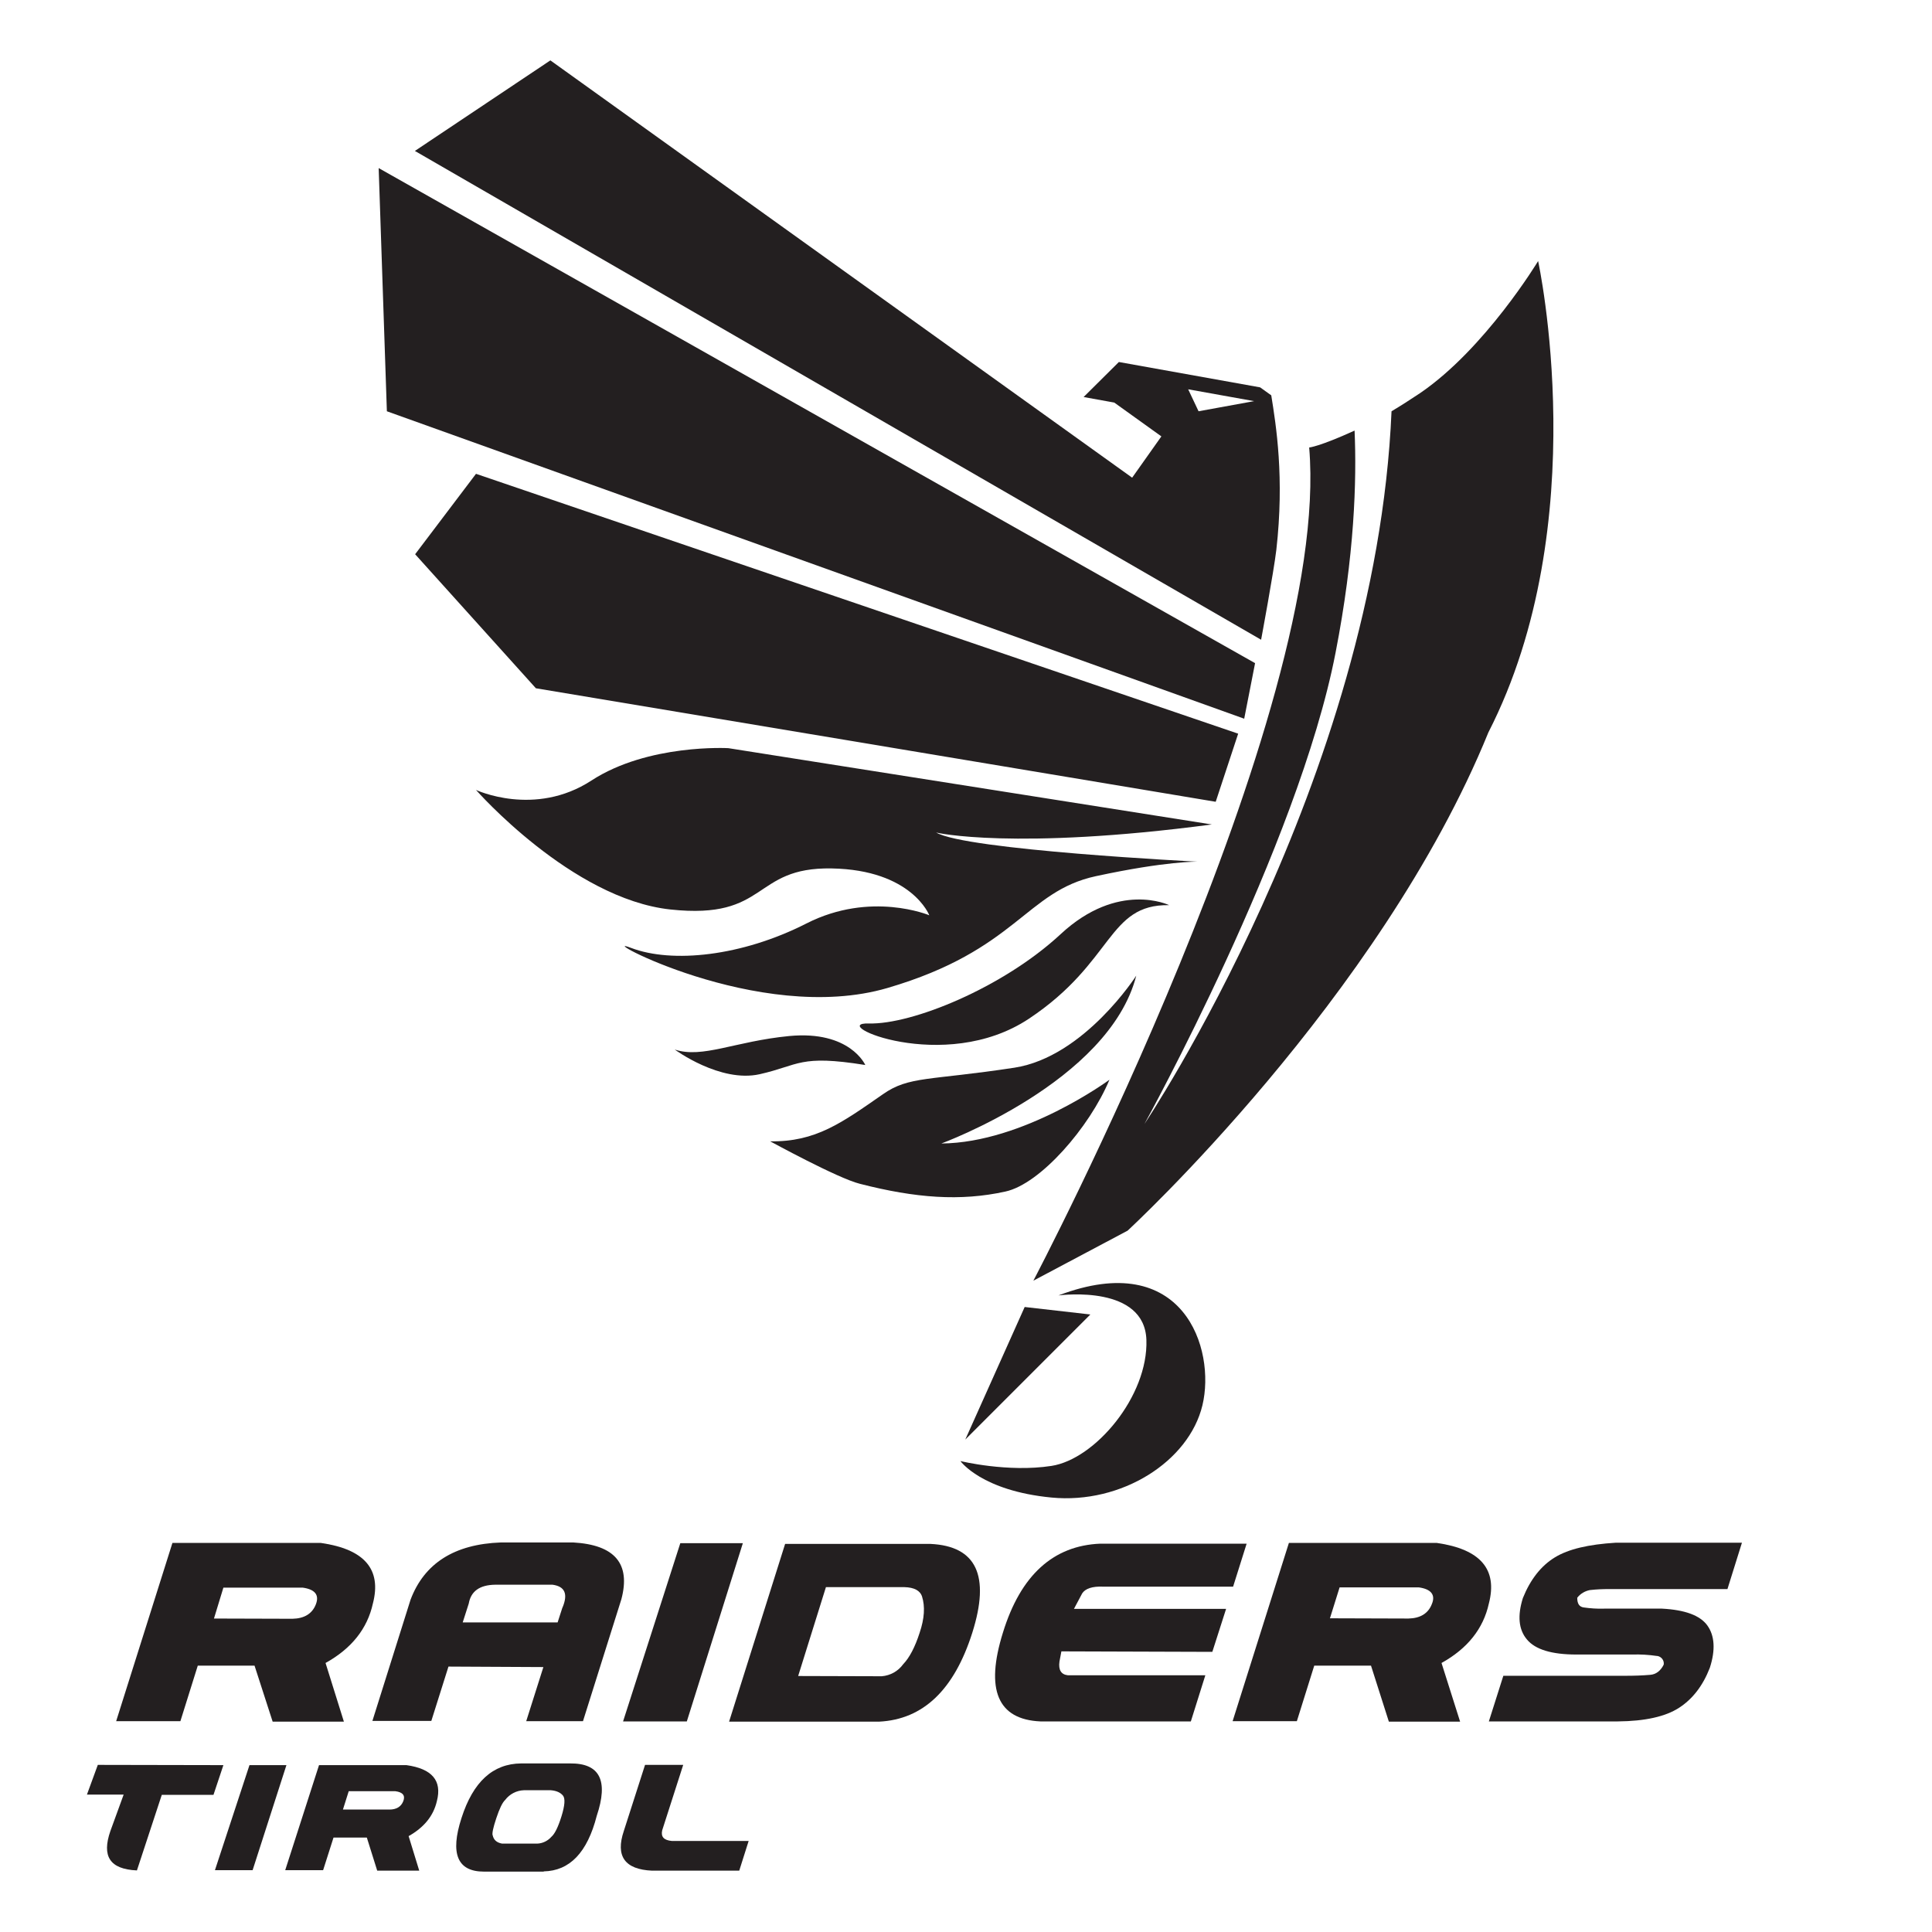 <svg width="150" height="150" viewBox="0 0 150 150" fill="none" xmlns="http://www.w3.org/2000/svg">
<path d="M31.556 137.044H24.769L22.144 145.2H25.087L25.894 142.669H28.481L29.287 145.238H32.55L31.725 142.556C32.925 141.881 33.656 140.981 33.919 139.838C34.331 138.244 33.544 137.325 31.556 137.044ZM31.312 139.838C31.144 140.269 30.787 140.494 30.225 140.494H26.625L27.075 139.069H30.694C31.275 139.144 31.481 139.406 31.312 139.838Z" fill="#231F20"/>
<path d="M53.325 133.65L57.675 119.812H52.819L48.375 133.65H53.325Z" fill="#231F20"/>
<path d="M19.369 137.044L16.688 145.2H19.613L22.238 137.044H19.369Z" fill="#231F20"/>
<path d="M15.356 129.319H19.762L21.169 133.669H26.7L25.275 129.113C27.3 127.988 28.519 126.45 28.95 124.5C29.644 121.838 28.294 120.281 24.919 119.794H13.387L9.019 133.631H14.006L15.356 129.319ZM17.344 123.263H23.494C24.45 123.394 24.806 123.825 24.525 124.556C24.244 125.288 23.625 125.663 22.706 125.681L16.612 125.663L17.344 123.263Z" fill="#231F20"/>
<path d="M7.594 137.025L6.75 139.332H9.6L8.569 142.163C7.894 144.113 8.512 145.125 10.631 145.219L12.562 139.35H16.575L17.344 137.044L7.594 137.025Z" fill="#231F20"/>
<path d="M120.712 120.919C119.644 121.575 118.819 122.625 118.237 124.069C117.806 125.438 117.9 126.525 118.556 127.294C119.194 128.063 120.469 128.457 122.381 128.457H126.731C127.369 128.438 128.006 128.475 128.644 128.569H128.681C129 128.625 129.225 128.925 129.169 129.244C128.925 129.732 128.569 129.994 128.138 130.032C127.5 130.088 126.881 130.107 126.244 130.107H116.719L115.594 133.65H125.606C127.725 133.632 129.3 133.275 130.35 132.6C131.4 131.925 132.206 130.894 132.75 129.488C133.2 128.1 133.125 126.994 132.562 126.207C132 125.419 130.819 124.988 129.038 124.894H124.538C124.013 124.913 123.469 124.875 122.944 124.8C122.606 124.744 122.456 124.5 122.456 124.05C122.7 123.732 123.056 123.525 123.45 123.45H123.469C123.956 123.394 124.444 123.375 124.931 123.375H134.119L135.244 119.775H125.456C123.337 119.907 121.781 120.263 120.712 120.919Z" fill="#231F20"/>
<path d="M111.563 119.794H100.069L95.7 133.631H100.688L102.038 129.319H106.444L107.831 133.669H113.363L111.919 129.113C113.944 127.988 115.163 126.45 115.594 124.5C116.288 121.838 114.938 120.281 111.563 119.794ZM111.169 124.538C110.888 125.269 110.269 125.644 109.35 125.663L103.256 125.644L104.006 123.244H110.156C111.113 123.375 111.469 123.825 111.169 124.538Z" fill="#231F20"/>
<path d="M51.412 142.107L53.044 137.025H50.081L48.431 142.163C47.775 144.113 48.506 145.144 50.625 145.238H57.394L58.125 142.932H52.162C51.544 142.875 51.3 142.613 51.412 142.107Z" fill="#231F20"/>
<path d="M40.856 133.631H45.263L48.244 124.162C48.975 121.406 47.738 119.943 44.513 119.756H38.888C35.288 119.887 32.944 121.368 31.875 124.2L28.913 133.612H33.488L34.819 129.393L42.188 129.431L40.856 133.631ZM35.925 125.962L36.394 124.5C36.563 123.543 37.238 123.056 38.438 123.037H42.9C43.856 123.168 44.119 123.75 43.669 124.818V124.8L43.294 125.962H35.925Z" fill="#231F20"/>
<path d="M44.269 136.912H40.462C38.269 136.931 36.731 138.337 35.831 141.15C34.931 143.925 35.512 145.312 37.575 145.312H42.225L42.206 145.294C44.231 145.256 45.6 143.831 46.331 140.981C47.25 138.244 46.575 136.894 44.269 136.912ZM43.593 141.019C43.331 141.862 43.069 142.387 42.806 142.612C42.525 142.931 42.131 143.119 41.718 143.137H38.981C38.569 143.062 38.325 142.856 38.25 142.481V142.5C38.194 142.35 38.287 141.9 38.531 141.169C38.775 140.437 39 139.95 39.225 139.744C39.562 139.294 40.106 139.012 40.669 138.994H42.769C43.218 139.031 43.519 139.181 43.706 139.406C43.894 139.631 43.856 140.175 43.593 141.019Z" fill="#231F20"/>
<path d="M84.019 123.712C84.263 123.337 84.806 123.15 85.65 123.187H95.738L96.788 119.85H85.425C81.769 120 79.238 122.306 77.869 126.75C76.481 131.193 77.457 133.5 80.775 133.65H92.457L93.582 130.068H82.913C82.388 130.012 82.163 129.656 82.257 129L82.406 128.212L94.125 128.25L95.194 124.912H83.382L84.019 123.712Z" fill="#231F20"/>
<path d="M72.244 119.869H60.956L56.606 133.669H68.25C71.681 133.5 74.081 131.194 75.488 126.769C76.894 122.325 75.806 120.038 72.244 119.869ZM71.4 126.769C71.044 127.875 70.613 128.7 70.125 129.207C69.731 129.75 69.131 130.088 68.456 130.144L61.969 130.125L64.125 123.225H70.219C70.969 123.244 71.438 123.488 71.588 123.957C71.831 124.725 71.775 125.663 71.4 126.769Z" fill="#231F20"/>
<path fill-rule="evenodd" clip-rule="evenodd" d="M66.769 91.912C71.081 93.019 74.569 93.281 78.056 92.512C80.756 91.931 84.581 87.544 86.137 83.831C86.137 83.831 79.5 88.725 73.087 88.781C73.087 88.781 86.1 84.019 88.219 75.75C88.219 75.75 84.187 82.05 78.769 82.894C72.15 83.906 70.575 83.531 68.55 84.956C65.362 87.169 63.337 88.669 59.794 88.612C59.775 88.594 65.025 91.481 66.769 91.912ZM30.037 31.931L96.6 55.8L97.444 51.487L29.4 13.05L30.037 31.931ZM96.131 56.962L36.956 36.787L32.231 43.031L41.606 53.437L94.387 62.25L96.131 56.962ZM94.087 64.012L56.55 58.087C56.55 58.087 50.325 57.731 45.919 60.6C41.512 63.469 36.956 61.331 36.956 61.331C36.956 61.331 44.381 69.787 52.05 70.612C59.719 71.437 58.35 67.312 64.575 67.425C70.8 67.537 72.15 71.062 72.15 71.062C72.15 71.062 67.612 69.15 62.606 71.7C57.6 74.25 52.181 74.812 48.994 73.594C45.806 72.375 58.856 79.65 68.906 76.706C78.956 73.762 79.612 69.206 85.087 68.025C90.562 66.844 92.981 66.9 92.981 66.9C92.981 66.9 74.944 66 72.675 64.631C72.637 64.65 78.769 66.037 94.087 64.012Z" fill="#231F20"/>
<path fill-rule="evenodd" clip-rule="evenodd" d="M90.769 70.275C90.769 70.275 86.832 68.362 82.35 72.525C77.869 76.687 70.8 79.556 67.463 79.462C64.125 79.368 73.275 83.493 79.894 79.087C86.513 74.681 85.969 70.2 90.769 70.275ZM67.181 82.687C67.181 82.687 66 79.987 61.275 80.437C57.038 80.85 54.544 82.2 52.388 81.487C52.388 81.487 55.913 84.093 58.988 83.4C62.063 82.706 62.063 81.862 67.181 82.687Z" fill="#231F20"/>
<path d="M119.419 20.269C119.419 20.269 115.313 27.075 110.25 30.525C109.463 31.05 108.731 31.519 108.038 31.931C106.819 60.487 88.856 87.262 88.856 87.262C88.856 87.262 100.781 65.662 103.688 50.7C105.169 43.106 105.338 37.312 105.169 33.431C102.413 34.687 101.644 34.744 101.644 34.744C103.406 55.406 80.231 99.431 80.231 99.431L87.544 95.55C87.544 95.55 107.156 77.493 115.556 56.868C123.863 40.631 119.419 20.269 119.419 20.269Z" fill="#231F20"/>
<path d="M99.094 42.694C99.731 37.087 99.075 33.019 98.7 30.694L97.837 30.075L86.869 28.106L84.131 30.825L86.512 31.256L90.169 33.881L87.9 37.087L42.731 4.688L32.212 11.719L97.912 49.669C97.912 49.669 98.887 44.438 99.094 42.694ZM93.056 31.931L92.25 30.225L97.369 31.144L93.056 31.931Z" fill="#231F20"/>
<path d="M82.181 100.575C82.519 100.537 88.856 99.769 89.006 104.025C89.156 108.394 85.031 113.287 81.638 113.812C78.244 114.337 74.569 113.437 74.569 113.437C74.569 113.437 76.2 115.744 81.638 116.269C87.075 116.794 92.306 113.475 93.356 109.106C94.406 104.737 91.894 96.881 82.181 100.575Z" fill="#231F20"/>
<path fill-rule="evenodd" clip-rule="evenodd" d="M79.556 101.475L74.944 111.768L84.656 102.056L79.556 101.475Z" fill="#231F20"/>
</svg>
